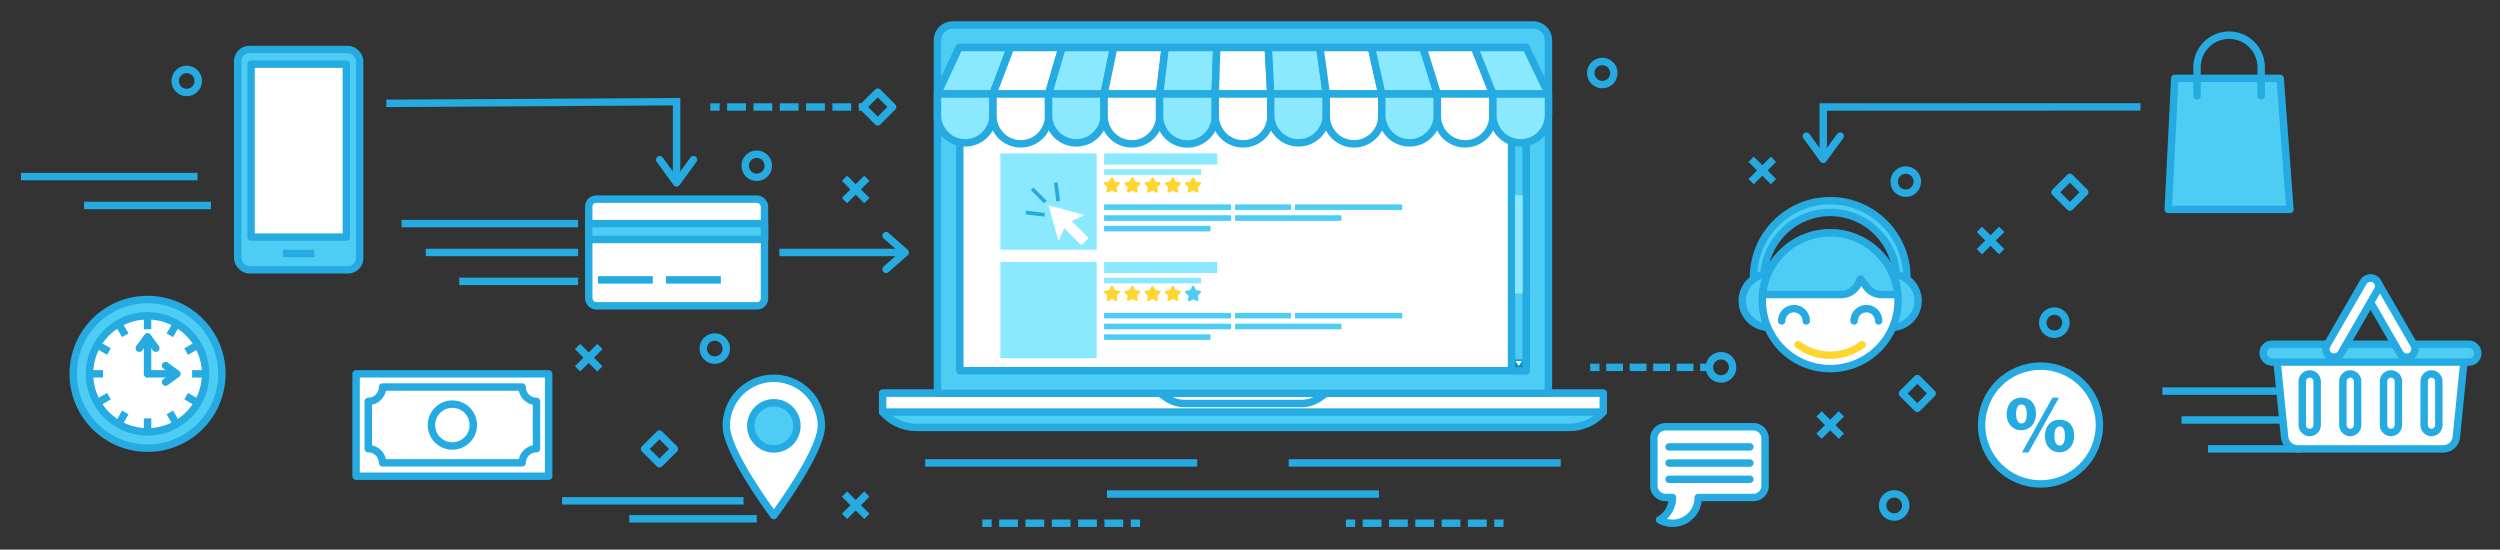 <svg xmlns="http://www.w3.org/2000/svg" viewBox="0 0 672.67 147.88"><rect x="0" y="0" width="672.67" height="147.88" fill="#333333" stroke="none"/><title>search</title><g id="ea387262-6863-4db9-b016-975972a12cca" data-name="Layer 8"><g id="672d124c-c700-43f5-8972-b0337cd46d1a" data-name="&lt;Group&gt;"><g id="ab65835d-d6d8-434b-b3a6-d0cca0e854fc" data-name="&lt;Group&gt;"><g id="315d4bbb-10e9-4bcc-a978-b239af9ae2c7" data-name="&lt;Group&gt;"><path id="d6305b97-0e39-4a2f-bd7d-fa7afc128395" data-name="&lt;Path&gt;" d="M422.27,115H246.61a12.1,12.1,0,0,1-8.84-3.84l-.27-.3v-5.06H431.38v5.06l-.27.3A12.1,12.1,0,0,1,422.27,115Z" style="fill:#4ecdf4;stroke:#25aae1;stroke-linecap:round;stroke-linejoin:round;stroke-width:2px"/><rect id="933f3000-0539-49eb-9ca3-45c41585dad2" data-name="&lt;Path&gt;" x="237.5" y="105.81" width="193.89" height="5.06" style="fill:#fff;stroke:#25aae1;stroke-linecap:round;stroke-linejoin:round;stroke-width:2px"/><path id="72d77e2b-1a66-410e-82b3-55d2870030d1" data-name="&lt;Path&gt;" d="M334.44,108.57h15.42a8.8,8.8,0,0,0,5-1.41l1.94-1.35H312.12l1.94,1.35a8.8,8.8,0,0,0,5,1.41Z" style="fill:#fff;stroke:#25aae1;stroke-linecap:round;stroke-linejoin:round;stroke-width:2px"/><path id="329db9b5-afa8-451c-9937-cf60d9ee1a27" data-name="&lt;Rectangle&gt;" d="M256.34,6.73H412.54a4.09,4.09,0,0,1,4.09,4.09v95a0,0,0,0,1,0,0H252.24a0,0,0,0,1,0,0v-95A4.09,4.09,0,0,1,256.34,6.73Z" style="fill:#4ecdf4;stroke:#25aae1;stroke-linecap:round;stroke-linejoin:round;stroke-width:2px"/><rect id="9faad07c-059e-45fa-8e7a-0e15d35443aa" data-name="&lt;Rectangle&gt;" x="258.25" y="12.8" width="152.38" height="86.94" style="fill:#fff;stroke:#25aae1;stroke-linecap:round;stroke-linejoin:round;stroke-width:2px"/><rect id="7871db7f-0cad-42a4-8df9-cb10b18988a7" data-name="&lt;Rectangle&gt;" x="269.18" y="41.29" width="25.9" height="25.9" style="fill:#8ae9ff"/><rect id="25b79888-f6dc-41b6-bcac-877351fe5bfc" data-name="&lt;Rectangle&gt;" x="269.18" y="70.48" width="25.9" height="25.9" style="fill:#8ae9ff"/><rect id="a9216e5b-1850-47ce-bf78-24a1ff3df3ca" data-name="&lt;Rectangle&gt;" x="297.08" y="41.29" width="30.45" height="3" style="fill:#8ae9ff"/><rect id="52670edb-db12-4d1d-b9ca-c295c12a1608" data-name="&lt;Rectangle&gt;" x="297.08" y="45.55" width="26.07" height="1.5" style="fill:#8ae9ff"/><g id="7f6b349a-f535-4d0e-975f-4a4c649a7d2f" data-name="&lt;Group&gt;"><rect id="f0f6fe0d-41df-4318-9140-be24bda9e976" data-name="&lt;Rectangle&gt;" x="297.08" y="54.99" width="34.14" height="1.5" style="fill:#4ecdf4"/><rect id="a2f4fb57-fa74-48af-86d1-0164d1fdb5cc" data-name="&lt;Rectangle&gt;" x="332.32" y="54.99" width="15.03" height="1.5" style="fill:#4ecdf4"/><rect id="bf7d490a-e0f0-43ad-8532-b4b18af8b32b" data-name="&lt;Rectangle&gt;" x="348.44" y="54.99" width="28.85" height="1.5" style="fill:#4ecdf4"/><rect id="b2d447b4-f5c7-4198-af19-4c382f3e8cc9" data-name="&lt;Rectangle&gt;" x="297.08" y="57.92" width="34.14" height="1.5" style="fill:#4ecdf4"/><rect id="d5b71761-6cd0-4a5e-a2b8-00e2264e1b36" data-name="&lt;Rectangle&gt;" x="332.32" y="57.92" width="28.62" height="1.5" style="fill:#4ecdf4"/><rect id="afec49d7-db0d-4867-a887-67672148ff0f" data-name="&lt;Rectangle&gt;" x="297.08" y="60.76" width="28.62" height="1.5" style="fill:#4ecdf4"/></g><path id="abee6784-fc1e-4bf0-b33c-cf66d8902c43" data-name="&lt;Path&gt;" d="M299.51,47.93l.39.78a.31.31,0,0,0,.26.19L301,49a.34.34,0,0,1,.19.59l-.62.61a.35.35,0,0,0-.1.31l.15.86a.35.35,0,0,1-.51.36l-.77-.4a.31.31,0,0,0-.32,0l-.78.4a.34.34,0,0,1-.5-.36l.15-.86a.35.35,0,0,0-.1-.31l-.63-.61a.35.35,0,0,1,.19-.59l.87-.13a.32.32,0,0,0,.26-.19l.39-.78A.34.34,0,0,1,299.51,47.93Z" style="fill:#ffd52f"/><path id="5ce87dbe-1f50-46ca-bc7c-8bb8c07958c1" data-name="&lt;Path&gt;" d="M305,47.93l.38.78a.32.32,0,0,0,.26.19l.87.13a.35.35,0,0,1,.19.59l-.62.61a.32.32,0,0,0-.1.31l.14.86a.34.34,0,0,1-.5.36l-.77-.4a.31.31,0,0,0-.32,0l-.78.4a.34.34,0,0,1-.5-.36l.15-.86a.35.35,0,0,0-.1-.31l-.63-.61a.35.35,0,0,1,.19-.59l.87-.13a.32.32,0,0,0,.26-.19l.39-.78A.34.34,0,0,1,305,47.93Z" style="fill:#ffd52f"/><path id="82ff4f3d-d709-4367-bfa6-3bf3af7f3d40" data-name="&lt;Path&gt;" d="M310.42,47.93l.39.78a.32.32,0,0,0,.26.19l.87.13a.35.35,0,0,1,.19.59l-.63.61a.35.35,0,0,0-.1.31l.15.86a.34.34,0,0,1-.5.36l-.78-.4a.31.31,0,0,0-.32,0l-.77.4a.34.34,0,0,1-.5-.36l.14-.86a.32.32,0,0,0-.1-.31l-.62-.61a.35.35,0,0,1,.19-.59l.87-.13a.32.32,0,0,0,.26-.19l.38-.78A.34.34,0,0,1,310.42,47.93Z" style="fill:#ffd52f"/><path id="c7db5910-bc27-4dfd-ac5a-ba084745def5" data-name="&lt;Path&gt;" d="M315.88,47.93l.39.78a.32.32,0,0,0,.26.19l.87.13a.35.35,0,0,1,.19.59l-.63.61a.35.35,0,0,0-.1.31l.15.86a.34.34,0,0,1-.5.36l-.78-.4a.31.31,0,0,0-.32,0l-.77.4a.35.35,0,0,1-.51-.36l.15-.86a.35.35,0,0,0-.1-.31l-.62-.61a.34.34,0,0,1,.19-.59l.86-.13a.31.31,0,0,0,.26-.19l.39-.78A.34.34,0,0,1,315.88,47.93Z" style="fill:#ffd52f"/><path id="b523c2ce-a5fb-4ae8-89f9-b6702df16274" data-name="&lt;Path&gt;" d="M321.34,47.93l.39.78a.31.31,0,0,0,.26.19l.86.13a.34.34,0,0,1,.19.59l-.62.61a.35.35,0,0,0-.1.31l.15.86a.35.35,0,0,1-.51.36l-.77-.4a.31.31,0,0,0-.32,0l-.78.4a.34.34,0,0,1-.5-.36l.15-.86a.35.35,0,0,0-.1-.31l-.63-.61a.35.35,0,0,1,.19-.59l.87-.13a.32.32,0,0,0,.26-.19l.39-.78A.34.34,0,0,1,321.34,47.93Z" style="fill:#ffd52f"/><rect id="6eb73a02-73e7-4ed7-be30-f656690d567d" data-name="&lt;Rectangle&gt;" x="297.08" y="70.48" width="30.45" height="3" style="fill:#8ae9ff"/><rect id="355a68eb-26fa-42bb-948e-c50aadf67cec" data-name="&lt;Rectangle&gt;" x="297.08" y="74.74" width="26.07" height="1.5" style="fill:#8ae9ff"/><g id="78603295-5265-46da-93b4-46998f8cf9cb" data-name="&lt;Group&gt;"><rect id="6271f02d-fb8d-4d8f-8fdf-80ad70f98655" data-name="&lt;Rectangle&gt;" x="297.08" y="84.18" width="34.14" height="1.5" style="fill:#4ecdf4"/><rect id="7bd68ade-85b5-4756-9bf7-e5e457cb5c51" data-name="&lt;Rectangle&gt;" x="332.32" y="84.18" width="15.03" height="1.5" style="fill:#4ecdf4"/><rect id="c380b3ea-fdf5-401c-be82-3864f8e910e9" data-name="&lt;Rectangle&gt;" x="348.44" y="84.18" width="28.85" height="1.5" style="fill:#4ecdf4"/><rect id="0bd7e27c-a035-467e-8bc4-2f50926cb276" data-name="&lt;Rectangle&gt;" x="297.08" y="87.1" width="34.14" height="1.5" style="fill:#4ecdf4"/><rect id="09257d36-40ca-4a95-b8b0-e6afd873bb53" data-name="&lt;Rectangle&gt;" x="332.32" y="87.1" width="28.62" height="1.5" style="fill:#4ecdf4"/><rect id="0ac9262b-ca77-404c-933e-c9f51927a869" data-name="&lt;Rectangle&gt;" x="297.08" y="89.95" width="28.62" height="1.5" style="fill:#4ecdf4"/></g><path id="3237092d-2729-4113-87e8-bdf16a32b5ed" data-name="&lt;Path&gt;" d="M299.51,77.11l.39.79a.35.35,0,0,0,.26.19l.86.12a.34.34,0,0,1,.19.59l-.62.62a.34.34,0,0,0-.1.3l.15.86a.35.35,0,0,1-.51.37l-.77-.41a.36.36,0,0,0-.32,0l-.78.41a.35.35,0,0,1-.5-.37l.15-.86a.34.34,0,0,0-.1-.3l-.63-.62a.35.35,0,0,1,.19-.59l.87-.12a.36.36,0,0,0,.26-.19l.39-.79A.35.35,0,0,1,299.51,77.11Z" style="fill:#ffd52f"/><path id="0528fd91-0148-4303-bfe5-e190bdff7658" data-name="&lt;Path&gt;" d="M305,77.11l.38.79a.36.36,0,0,0,.26.19l.87.12a.35.35,0,0,1,.19.59l-.62.62a.31.31,0,0,0-.1.3l.14.86a.34.34,0,0,1-.5.37l-.77-.41a.36.36,0,0,0-.32,0l-.78.41a.35.35,0,0,1-.5-.37l.15-.86a.34.34,0,0,0-.1-.3l-.63-.62a.35.35,0,0,1,.19-.59l.87-.12a.36.36,0,0,0,.26-.19l.39-.79A.35.35,0,0,1,305,77.11Z" style="fill:#ffd52f"/><path id="e434019c-2c4d-4a5c-b609-bf18a885d06d" data-name="&lt;Path&gt;" d="M310.42,77.11l.39.79a.36.36,0,0,0,.26.19l.87.12a.35.35,0,0,1,.19.59l-.63.62a.34.34,0,0,0-.1.3l.15.86a.35.35,0,0,1-.5.37l-.78-.41a.36.36,0,0,0-.32,0l-.77.41a.34.34,0,0,1-.5-.37l.14-.86a.31.31,0,0,0-.1-.3l-.62-.62a.35.35,0,0,1,.19-.59l.87-.12a.36.36,0,0,0,.26-.19l.38-.79A.35.35,0,0,1,310.42,77.11Z" style="fill:#ffd52f"/><path id="b6f05969-000f-4056-9592-5996e580cf4f" data-name="&lt;Path&gt;" d="M315.88,77.11l.39.79a.36.36,0,0,0,.26.19l.87.12a.35.35,0,0,1,.19.59l-.63.62a.34.34,0,0,0-.1.3l.15.86a.35.35,0,0,1-.5.37l-.78-.41a.36.36,0,0,0-.32,0l-.77.41a.35.35,0,0,1-.51-.37l.15-.86a.34.34,0,0,0-.1-.3l-.62-.62a.34.34,0,0,1,.19-.59l.86-.12a.35.35,0,0,0,.26-.19l.39-.79A.35.35,0,0,1,315.88,77.11Z" style="fill:#ffd52f"/><path id="d09511ee-4b61-4ffe-9c8d-023d5805dcc2" data-name="&lt;Path&gt;" d="M321.34,77.11l.39.79a.35.35,0,0,0,.26.19l.86.12a.34.34,0,0,1,.19.59l-.62.62a.34.34,0,0,0-.1.3l.15.86A.35.35,0,0,1,322,81l-.77-.41a.36.36,0,0,0-.32,0l-.78.41a.35.35,0,0,1-.5-.37l.15-.86a.34.34,0,0,0-.1-.3L319,78.8a.35.35,0,0,1,.19-.59l.87-.12a.36.36,0,0,0,.26-.19l.39-.79A.35.35,0,0,1,321.34,77.11Z" style="fill:#4ecdf4"/><g id="f07983ff-6f11-4d7b-a5fe-6df3b6b9b50b" data-name="&lt;Group&gt;"><rect id="81f51a6d-807b-46b3-b204-b7ef5979523c" data-name="&lt;Rectangle&gt;" x="406.7" y="12.8" width="3.93" height="86.94" style="fill:#4ecdf4;stroke:#25aae1;stroke-linecap:round;stroke-linejoin:round;stroke-width:2px"/><rect id="d2682b18-7203-4488-9791-5c65549e3d0c" data-name="&lt;Rectangle&gt;" x="407.63" y="52.53" width="2.07" height="26.43" style="fill:#8ae9ff"/><rect id="958ca262-af32-45aa-9f99-2c4090278277" data-name="&lt;Rectangle&gt;" x="407.6" y="96.73" width="2.1" height="2.1" style="fill:#0097c6"/><polygon id="15d9f0da-7a40-418e-8856-8d46ec7c6afc" data-name="&lt;Path&gt;" points="408.65 98.46 409.54 97.11 408.65 97.11 407.75 97.11 408.65 98.46" style="fill:#fff"/></g><g id="e9495c16-d601-431c-ab36-b01dfa3cf748" data-name="&lt;Group&gt;"><g id="a956c000-1a54-41b8-9565-b30671a074a6" data-name="&lt;Group&gt;"><path id="8c38054e-3564-4217-ac38-8252d9a21693" data-name="&lt;Path&gt;" d="M252.24,25.23v6a7.48,7.48,0,0,0,14.95,0v-6Z" style="fill:#8ae9ff;stroke:#25aae1;stroke-linecap:round;stroke-linejoin:round;stroke-width:2px"/><path id="3cfa6b58-e4aa-4991-aec5-5b55f11465d3" data-name="&lt;Path&gt;" d="M267.19,25.23v6a7.47,7.47,0,0,0,14.94,0v-6Z" style="fill:#fff;stroke:#25aae1;stroke-linecap:round;stroke-linejoin:round;stroke-width:2px"/><path id="fb7200bc-e99a-4025-86bf-1b4ecc3aed3c" data-name="&lt;Path&gt;" d="M282.13,25.23v6a7.48,7.48,0,0,0,14.95,0v-6Z" style="fill:#8ae9ff;stroke:#25aae1;stroke-linecap:round;stroke-linejoin:round;stroke-width:2px"/><path id="02f0a009-3a11-44eb-8ea8-789c3cb7adcf" data-name="&lt;Path&gt;" d="M297.08,25.23v6a7.47,7.47,0,0,0,14.94,0v-6Z" style="fill:#fff;stroke:#25aae1;stroke-linecap:round;stroke-linejoin:round;stroke-width:2px"/><path id="d00caa8c-7401-468a-955d-85aa2ca7e733" data-name="&lt;Path&gt;" d="M312,25.23v6a7.48,7.48,0,0,0,15,0v-6Z" style="fill:#8ae9ff;stroke:#25aae1;stroke-linecap:round;stroke-linejoin:round;stroke-width:2px"/><path id="89e6c3ec-fef8-4f9b-9a67-c74efaf20002" data-name="&lt;Path&gt;" d="M327,25.23v6a7.47,7.47,0,0,0,14.94,0v-6Z" style="fill:#fff;stroke:#25aae1;stroke-linecap:round;stroke-linejoin:round;stroke-width:2px"/><path id="4a162a01-43dc-4201-a8d0-26b16a0c816d" data-name="&lt;Path&gt;" d="M341.91,25.23v6a7.48,7.48,0,0,0,14.95,0v-6Z" style="fill:#8ae9ff;stroke:#25aae1;stroke-linecap:round;stroke-linejoin:round;stroke-width:2px"/><path id="2e794c8c-1096-4eae-8080-180acaaaec16" data-name="&lt;Path&gt;" d="M356.86,25.23v6a7.47,7.47,0,0,0,14.94,0v-6Z" style="fill:#fff;stroke:#25aae1;stroke-linecap:round;stroke-linejoin:round;stroke-width:2px"/><path id="59b69039-cef2-4144-a405-d53e8da460b1" data-name="&lt;Path&gt;" d="M371.8,25.23v6a7.48,7.48,0,0,0,14.95,0v-6Z" style="fill:#8ae9ff;stroke:#25aae1;stroke-linecap:round;stroke-linejoin:round;stroke-width:2px"/><path id="fa534b58-0c8b-4b35-aeaf-d39427e2482b" data-name="&lt;Path&gt;" d="M386.75,25.23v6a7.47,7.47,0,0,0,14.94,0v-6Z" style="fill:#fff;stroke:#25aae1;stroke-linecap:round;stroke-linejoin:round;stroke-width:2px"/><path id="79ae6e0b-557e-4cdb-813e-48d752535065" data-name="&lt;Path&gt;" d="M401.69,25.23v6a7.48,7.48,0,0,0,14.95,0v-6Z" style="fill:#8ae9ff;stroke:#25aae1;stroke-linecap:round;stroke-linejoin:round;stroke-width:2px"/></g><g id="6ad8205d-bdd7-42a8-91cc-ecc2ff579cd3" data-name="&lt;Group&gt;"><polygon id="b9aa8436-bb56-4e4a-aa25-e0fc7ccb1fc4" data-name="&lt;Path&gt;" points="271.9 12.8 258.03 12.8 252.24 25.23 267.19 25.23 271.9 12.8" style="fill:#8ae9ff;stroke:#25aae1;stroke-linecap:round;stroke-linejoin:round;stroke-width:2px"/><polygon id="e33d798e-4a1e-4273-b968-8056ed3dc47c" data-name="&lt;Path&gt;" points="285.78 12.8 271.9 12.8 267.19 25.23 282.13 25.23 285.78 12.8" style="fill:#fff;stroke:#25aae1;stroke-linecap:round;stroke-linejoin:round;stroke-width:2px"/><polygon id="49614105-e582-4707-9f37-e8a4c76c8e21" data-name="&lt;Path&gt;" points="299.65 12.8 285.78 12.8 282.13 25.23 297.08 25.23 299.65 12.8" style="fill:#8ae9ff;stroke:#25aae1;stroke-linecap:round;stroke-linejoin:round;stroke-width:2px"/><polygon id="1a75cadb-48df-4f11-b47b-bbdc420d6527" data-name="&lt;Path&gt;" points="313.52 12.8 299.65 12.8 297.08 25.23 312.02 25.23 313.52 12.8" style="fill:#fff;stroke:#25aae1;stroke-linecap:round;stroke-linejoin:round;stroke-width:2px"/><polygon id="9ae4c23b-1d36-4a7c-a919-d8fd2cbbb60e" data-name="&lt;Path&gt;" points="327.39 12.8 313.52 12.8 312.02 25.23 326.97 25.23 327.39 12.8" style="fill:#8ae9ff;stroke:#25aae1;stroke-linecap:round;stroke-linejoin:round;stroke-width:2px"/><polygon id="08992974-5bc5-4518-a1ca-350303cd75af" data-name="&lt;Path&gt;" points="341.27 12.8 327.39 12.8 326.97 25.23 341.91 25.23 341.27 12.8" style="fill:#fff;stroke:#25aae1;stroke-linecap:round;stroke-linejoin:round;stroke-width:2px"/><polygon id="27649671-44c3-4fe1-b4c0-3bc67bb68be5" data-name="&lt;Path&gt;" points="355.14 12.8 341.27 12.8 341.91 25.23 356.86 25.23 355.14 12.8" style="fill:#8ae9ff;stroke:#25aae1;stroke-linecap:round;stroke-linejoin:round;stroke-width:2px"/><polygon id="1fef8c41-ec03-4845-88a5-17a211ebb273" data-name="&lt;Path&gt;" points="369.01 12.8 355.14 12.8 356.86 25.23 371.8 25.23 369.01 12.8" style="fill:#fff;stroke:#25aae1;stroke-linecap:round;stroke-linejoin:round;stroke-width:2px"/><polygon id="3cd31d67-13cf-4bb4-b88d-8b8f6b3ead1a" data-name="&lt;Path&gt;" points="382.88 12.8 369.01 12.8 371.8 25.23 386.75 25.23 382.88 12.8" style="fill:#8ae9ff;stroke:#25aae1;stroke-linecap:round;stroke-linejoin:round;stroke-width:2px"/><polygon id="5e8b9aa5-76a3-45f9-8193-1a4b73f73d3a" data-name="&lt;Path&gt;" points="396.76 12.8 382.88 12.8 386.75 25.23 401.69 25.23 396.76 12.8" style="fill:#fff;stroke:#25aae1;stroke-linecap:round;stroke-linejoin:round;stroke-width:2px"/><polygon id="846f2fd3-c1fc-4825-af43-8a4f589dcf05" data-name="&lt;Path&gt;" points="410.63 12.8 396.76 12.8 401.69 25.23 416.63 25.23 410.63 12.8" style="fill:#8ae9ff;stroke:#25aae1;stroke-linecap:round;stroke-linejoin:round;stroke-width:2px"/></g></g><g id="2d1d7acb-3d2f-4ca2-828b-6849ee40dd2a" data-name="&lt;Group&gt;"><polygon id="d77809ae-a144-472a-bbb4-f8b2f37b07e7" data-name="&lt;Path&gt;" points="292.9 64.03 288.33 59.46 291.78 57.88 282.14 55.23 284.79 64.86 286.38 61.42 290.94 65.98 292.9 64.03" style="fill:#fff"/><line id="de0cf90c-5452-4872-8dde-ccfd7ea75311" data-name="&lt;Path&gt;" x1="277.72" y1="50.8" x2="281.3" y2="54.39" style="fill:none;stroke:#25aae1;stroke-miterlimit:10"/><line id="4452dbc5-c42a-4734-9bdc-41c8d9b33e98" data-name="&lt;Path&gt;" x1="276.04" y1="57.17" x2="281.07" y2="57.8" style="fill:none;stroke:#25aae1;stroke-miterlimit:10"/><line id="a00de03c-8cc5-4259-aae9-bc8a0f1c8ffd" data-name="&lt;Path&gt;" x1="284.09" y1="49.13" x2="284.71" y2="54.16" style="fill:none;stroke:#25aae1;stroke-miterlimit:10"/></g></g><g id="2a58bce9-86a9-4a9f-a3f0-98a951ddd540" data-name="&lt;Group&gt;"><rect id="095fb253-9a19-4b36-85e2-bfe92acb5615" data-name="&lt;Rectangle&gt;" x="63.96" y="13.32" width="32.81" height="59.28" rx="3.13" ry="3.13" style="fill:#4ecdf4;stroke:#25aae1;stroke-linecap:round;stroke-linejoin:round;stroke-width:2px"/><rect id="c02542ae-f9b5-4698-96c4-fc219bcf0053" data-name="&lt;Rectangle&gt;" x="67.55" y="17.26" width="25.64" height="46.54" style="fill:#fff;stroke:#25aae1;stroke-linecap:round;stroke-linejoin:round;stroke-width:2px"/><line id="abac948d-8ae3-49de-b79a-5894f8cd2c1a" data-name="&lt;Path&gt;" x1="76.15" y1="68.21" x2="84.58" y2="68.21" style="fill:none;stroke:#25aae1;stroke-miterlimit:10;stroke-width:2px"/></g><g id="19cd4a6f-c162-4112-b3d4-08fa920f44e6" data-name="&lt;Group&gt;"><polygon id="1f4d1480-f0dc-4676-98d1-b5a92c6c6df0" data-name="&lt;Path&gt;" points="616.15 56.34 583.41 56.34 585.16 21.09 613.52 21.09 616.15 56.34" style="fill:#4ecdf4;stroke:#25aae1;stroke-linecap:round;stroke-linejoin:round;stroke-width:2px"/><path id="dd77e5a0-ebef-44ad-8603-79db88a80d5f" data-name="&lt;Path&gt;" d="M591.15,25.79V18.1a8.63,8.63,0,0,1,8.63-8.63h0a8.64,8.64,0,0,1,8.63,8.63v7.69" style="fill:none;stroke:#25aae1;stroke-linecap:round;stroke-linejoin:round;stroke-width:2px"/></g><g id="c61c10ff-fe92-4f10-b40b-8dfc394d5b5e" data-name="&lt;Group&gt;"><rect id="e1251dab-738e-49cb-89fe-f0e157c921ed" data-name="&lt;Rectangle&gt;" x="158.41" y="53.58" width="47.29" height="28.71" rx="2" ry="2" style="fill:#fff;stroke:#25aae1;stroke-linecap:round;stroke-linejoin:round;stroke-width:2px"/><rect id="4ec4169f-5137-404c-a1b0-4cb1c0de1105" data-name="&lt;Rectangle&gt;" x="158.41" y="60.17" width="47.29" height="4.27" style="fill:#4ecdf4;stroke:#25aae1;stroke-linecap:round;stroke-linejoin:round;stroke-width:2px"/><line id="8bdbab5d-af92-4655-93b4-9cebe3b4cc5e" data-name="&lt;Path&gt;" x1="160.9" y1="75.31" x2="175.65" y2="75.31" style="fill:#fff;stroke:#25aae1;stroke-miterlimit:10;stroke-width:2px"/><line id="6de4f562-764a-43ea-a6fc-0a6e19377b8e" data-name="&lt;Path&gt;" x1="179.21" y1="75.31" x2="193.96" y2="75.31" style="fill:#fff;stroke:#25aae1;stroke-miterlimit:10;stroke-width:2px"/></g><g id="c2278815-cf2d-44ed-8397-5adbc3e5cea8" data-name="&lt;Group&gt;"><rect id="bf0d87c7-70b7-4da8-b9ad-26e022e97ff8" data-name="&lt;Rectangle&gt;" x="95.81" y="100.59" width="51.82" height="27.55" style="fill:#fff;stroke:#25aae1;stroke-linecap:round;stroke-linejoin:round;stroke-width:2px"/><path id="42b90dec-47c5-4203-88a6-8c0a8196d511" data-name="&lt;Path&gt;" d="M144.35,108v12.73a3.86,3.86,0,0,0-3.86,3.8H102.94a3.85,3.85,0,0,0-3.85-3.8V108a3.85,3.85,0,0,0,3.85-3.86h37.55A3.86,3.86,0,0,0,144.35,108Z" style="fill:#fff;stroke:#25aae1;stroke-linecap:round;stroke-linejoin:round;stroke-width:2px"/><path id="21e098ea-2298-4924-9c8c-d7c3920c7f09" data-name="&lt;Path&gt;" d="M127.35,114.37a5.63,5.63,0,1,1-5.63-5.63A5.63,5.63,0,0,1,127.35,114.37Z" style="fill:#fff;stroke:#25aae1;stroke-linecap:round;stroke-linejoin:round;stroke-width:2px"/></g><g id="13fbd61e-6837-4cc0-8e57-25363523483a" data-name="&lt;Group&gt;"><g id="8d437614-f3cd-49dc-b227-87827b17a8e1" data-name="&lt;Group&gt;"><path id="dd577978-5187-487c-99c6-3e5397f87121" data-name="&lt;Path&gt;" d="M513.08,83.05V74.6A20.64,20.64,0,0,0,492.44,54h0A20.63,20.63,0,0,0,471.81,74.6v8.45h2.78V75a17.85,17.85,0,0,1,17.85-17.84h0A17.85,17.85,0,0,1,510.29,75v8.09Z" style="fill:#4ecdf4;stroke:#25aae1;stroke-linecap:round;stroke-linejoin:round;stroke-width:2px"/></g><path id="e2520ce5-d41d-4a92-a5c5-1cf22f5670ff" data-name="&lt;Path&gt;" d="M509.21,88.07a7.15,7.15,0,0,0,0-14.29Z" style="fill:#4ecdf4;stroke:#25aae1;stroke-linecap:round;stroke-linejoin:round;stroke-width:2px"/><path id="ba9a95a1-b556-42b8-a18b-0d9cc11dc907" data-name="&lt;Path&gt;" d="M475.67,88.07a7.15,7.15,0,0,1,0-14.29Z" style="fill:#4ecdf4;stroke:#25aae1;stroke-linecap:round;stroke-linejoin:round;stroke-width:2px"/><g id="4cf9fb3c-775e-4cb9-bf51-ea7c1e4d6035" data-name="&lt;Group&gt;"><circle id="dbfc887c-a6cf-4b0f-83f0-392c57d6fbac" data-name="&lt;Path&gt;" cx="492.44" cy="80.92" r="18.26" transform="translate(299.69 541.24) rotate(-76.61)" style="fill:#fff;stroke:#25aae1;stroke-linecap:round;stroke-linejoin:round;stroke-width:2px"/><path id="5a1edd90-d467-4dd9-844b-100f5835b421" data-name="&lt;Path&gt;" d="M492.44,62.66a18.27,18.27,0,0,0-18.18,16.59h21.1A5.16,5.16,0,0,0,500,76.34l.62-1.29,1.58,2.12a5.13,5.13,0,0,0,4.13,2.08h4.29A18.27,18.27,0,0,0,492.44,62.66Z" style="fill:#4ecdf4;stroke:#25aae1;stroke-linecap:round;stroke-linejoin:round;stroke-width:2px"/><g id="ceeeded4-681d-479d-98e1-ab37d5c1e488" data-name="&lt;Group&gt;"><path id="cff22751-3819-4f06-abbf-5a207b99ce47" data-name="&lt;Path&gt;" d="M498.88,86.35a3.3,3.3,0,0,1,6.6,0" style="fill:none;stroke:#25aae1;stroke-linecap:round;stroke-linejoin:round;stroke-width:2px"/><path id="a17cec0c-b2ff-42f9-a6fb-cf003c0728f4" data-name="&lt;Path&gt;" d="M479.4,86.35a3.3,3.3,0,0,1,6.6,0" style="fill:none;stroke:#25aae1;stroke-linecap:round;stroke-linejoin:round;stroke-width:2px"/></g><path id="246b4eb5-0611-4c09-9e5f-39f37bb750e3" data-name="&lt;Path&gt;" d="M483.82,92.74a14.54,14.54,0,0,0,17.24,0" style="fill:#fff;stroke:#ffd52f;stroke-linecap:round;stroke-linejoin:round;stroke-width:2px"/></g></g><g id="eddf1a86-9860-4d33-bf05-5a4d6da57575" data-name="&lt;Group&gt;"><g id="7e787c9f-5cbd-42fe-b69c-68fb2fb545f0" data-name="&lt;Group&gt;"><line id="5431a5d8-8fb0-4356-aafd-d9c4fa5e6be3" data-name="&lt;Path&gt;" x1="619.47" y1="105.23" x2="581.82" y2="105.23" style="fill:none;stroke:#25aae1;stroke-miterlimit:10;stroke-width:2px"/><line id="aedfbc5e-6861-4f27-9821-0b63a046ee8d" data-name="&lt;Path&gt;" x1="619.47" y1="113" x2="586.97" y2="113" style="fill:none;stroke:#25aae1;stroke-miterlimit:10;stroke-width:2px"/><line id="a51e4b04-18b9-41dd-adf1-ac8dc70ad055" data-name="&lt;Path&gt;" x1="619.47" y1="120.78" x2="594.11" y2="120.78" style="fill:none;stroke:#25aae1;stroke-miterlimit:10;stroke-width:2px"/></g><g id="580e8f26-d558-4a50-8976-2a16e113ae22" data-name="&lt;Group&gt;"><path id="02c78b1e-dbb7-4dbb-b8de-9bada367c749" data-name="&lt;Path&gt;" d="M657.37,120.78H618.28a3.59,3.59,0,0,1-3.57-3.22l-2.14-21.33a.34.34,0,0,1,.34-.37h49.83a.34.34,0,0,1,.34.37l-2.15,21.33A3.57,3.57,0,0,1,657.37,120.78Z" style="fill:#fff;stroke:#25aae1;stroke-linecap:round;stroke-linejoin:round;stroke-width:2px"/><rect id="0803e85c-af90-468a-a64a-75d8638b029e" data-name="&lt;Rectangle&gt;" x="608.95" y="92.62" width="57.74" height="4.8" rx="2.32" ry="2.32" style="fill:#4ecdf4;stroke:#25aae1;stroke-linecap:round;stroke-linejoin:round;stroke-width:2px"/><g id="c6301950-c0cc-49fe-affd-b43b8505eb83" data-name="&lt;Group&gt;"><path id="9e289ac9-4e5f-461f-8301-2f1958b551e1" data-name="&lt;Path&gt;" d="M619.47,114.37V102.62a2,2,0,0,1,2-2h0a2,2,0,0,1,2,2v11.75a2,2,0,0,1-2,2h0A2,2,0,0,1,619.47,114.37Z" style="fill:#fff;stroke:#25aae1;stroke-linecap:round;stroke-linejoin:round;stroke-width:2px"/><path id="520baaf1-63f4-4ab2-a7b0-d782f5be43aa" data-name="&lt;Path&gt;" d="M630.4,114.37V102.62a2,2,0,0,1,2-2h0a2,2,0,0,1,1.95,2v11.75a2,2,0,0,1-1.95,2h0A2,2,0,0,1,630.4,114.37Z" style="fill:#fff;stroke:#25aae1;stroke-linecap:round;stroke-linejoin:round;stroke-width:2px"/><path id="5d1f3cfd-518b-4779-939b-206ccf0a3f9e" data-name="&lt;Path&gt;" d="M641.33,114.37V102.62a2,2,0,0,1,2-2h0a2,2,0,0,1,2,2v11.75a2,2,0,0,1-2,2h0A2,2,0,0,1,641.33,114.37Z" style="fill:#fff;stroke:#25aae1;stroke-linecap:round;stroke-linejoin:round;stroke-width:2px"/><path id="9cffb1ec-0471-4c3a-9ceb-5db9cd0d2c7a" data-name="&lt;Path&gt;" d="M652.26,114.37V102.62a2,2,0,0,1,2-2h0a2,2,0,0,1,1.95,2v11.75a2,2,0,0,1-1.95,2h0A2,2,0,0,1,652.26,114.37Z" style="fill:#fff;stroke:#25aae1;stroke-linecap:round;stroke-linejoin:round;stroke-width:2px"/></g><g id="13281d8c-8224-498b-abab-7a78e595e3e8" data-name="&lt;Group&gt;"><rect id="b3d51abd-7dd3-4868-b432-216fbb06146e" data-name="&lt;Rectangle&gt;" x="630.76" y="83.26" width="23.94" height="4.4" rx="2.16" ry="2.16" transform="translate(395.38 -513.89) rotate(60)" style="fill:#fff;stroke:#25aae1;stroke-linecap:round;stroke-linejoin:round;stroke-width:2px"/><rect id="33f3d6cd-5bf6-4786-8070-ddab71352b14" data-name="&lt;Rectangle&gt;" x="620.94" y="83.26" width="23.94" height="4.4" rx="2.16" ry="2.16" transform="translate(1023.38 -419.92) rotate(120)" style="fill:#fff;stroke:#25aae1;stroke-linecap:round;stroke-linejoin:round;stroke-width:2px"/></g></g></g><g id="85839874-8dad-4e59-9255-83522846f387" data-name="&lt;Group&gt;"><circle id="4a785f31-fdbd-45a4-be73-baf7f7a05a5b" data-name="&lt;Path&gt;" cx="549.04" cy="114.36" r="15.85" style="fill:#fff;stroke:#25aae1;stroke-linecap:round;stroke-linejoin:round;stroke-width:2px"/><g id="132aaa81-a8ff-498d-890b-1a0935b12b0d" data-name="&lt;Group&gt;"><path id="6c69b393-a6ca-4061-88b4-641d69fcf660" data-name="&lt;Compound Path&gt;" d="M547.82,111.23c0,3-1.89,4.54-4,4.54s-3.89-1.62-3.89-4.3,1.56-4.48,4-4.48S547.82,108.79,547.82,111.23Zm-5.36.15c0,1.49.51,2.57,1.48,2.57s1.4-1,1.4-2.57c0-1.45-.39-2.57-1.43-2.57S542.46,110,542.46,111.38Zm1.59,10.36L552.23,107H554l-8.21,14.75Zm14.05-4.59c0,3-1.89,4.55-4,4.55s-3.86-1.63-3.88-4.31,1.56-4.47,4-4.47S558.1,114.72,558.1,117.15Zm-5.34.16c0,1.49.48,2.56,1.45,2.56s1.4-1,1.4-2.56-.37-2.57-1.4-2.57S552.76,115.88,552.76,117.31Z" style="fill:#25aae1"/></g></g><g id="c6f9ff40-efb5-4930-b0f4-79de0d8388e5" data-name="&lt;Group&gt;"><circle id="acb72409-8111-4bf5-a091-6849fbb2c217" data-name="&lt;Path&gt;" cx="39.7" cy="100.59" r="20" style="fill:#4ecdf4;stroke:#25aae1;stroke-linecap:round;stroke-linejoin:round;stroke-width:2px"/><circle id="a697a738-ccfa-4773-ad08-3293358b3afe" data-name="&lt;Path&gt;" cx="39.7" cy="100.59" r="15.62" style="fill:#fff;stroke:#25aae1;stroke-linecap:round;stroke-linejoin:round;stroke-width:2px"/><g id="c78f500b-bd7c-4a6f-94ec-f2d1b6ae68bd" data-name="&lt;Group&gt;"><line id="236aa5e0-bd25-4c7b-8a56-e6c52e3dfb81" data-name="&lt;Path&gt;" x1="39.7" y1="84.97" x2="39.7" y2="88.6" style="fill:none;stroke:#25aae1;stroke-miterlimit:10;stroke-width:2px"/><line id="9e2a647b-1d8e-4fdf-b3e6-b8074ba8176e" data-name="&lt;Path&gt;" x1="31.89" y1="87.06" x2="33.71" y2="90.21" style="fill:none;stroke:#25aae1;stroke-miterlimit:10;stroke-width:2px"/><line id="fcff727f-7d79-4ed8-a474-ee4e79b6a2fc" data-name="&lt;Path&gt;" x1="26.17" y1="92.78" x2="29.32" y2="94.6" style="fill:none;stroke:#25aae1;stroke-miterlimit:10;stroke-width:2px"/><line id="82e08459-498f-4ef3-8463-d5b65186a216" data-name="&lt;Path&gt;" x1="24.08" y1="100.59" x2="27.71" y2="100.59" style="fill:none;stroke:#25aae1;stroke-miterlimit:10;stroke-width:2px"/><line id="3c5d3f4f-33c7-42c9-b47e-b6dea904596e" data-name="&lt;Path&gt;" x1="26.17" y1="108.4" x2="29.32" y2="106.59" style="fill:none;stroke:#25aae1;stroke-miterlimit:10;stroke-width:2px"/><line id="aa539f47-f585-4ffa-b844-a7aff7eceb63" data-name="&lt;Path&gt;" x1="31.89" y1="114.12" x2="33.71" y2="110.98" style="fill:none;stroke:#25aae1;stroke-miterlimit:10;stroke-width:2px"/><line id="ec5fd065-aa29-4924-a77b-e7f1a43dd225" data-name="&lt;Path&gt;" x1="39.7" y1="116.22" x2="39.7" y2="112.58" style="fill:none;stroke:#25aae1;stroke-miterlimit:10;stroke-width:2px"/><line id="1713a555-7927-4313-adc5-a1b1ae6177b8" data-name="&lt;Path&gt;" x1="47.52" y1="114.12" x2="45.7" y2="110.98" style="fill:none;stroke:#25aae1;stroke-miterlimit:10;stroke-width:2px"/><line id="24fae445-b39d-444b-b80c-31f8a2b6e8da" data-name="&lt;Path&gt;" x1="53.24" y1="108.4" x2="50.09" y2="106.59" style="fill:none;stroke:#25aae1;stroke-miterlimit:10;stroke-width:2px"/><line id="74fad0e4-550e-4a5c-976f-35a27351ed96" data-name="&lt;Path&gt;" x1="55.33" y1="100.59" x2="51.7" y2="100.59" style="fill:none;stroke:#25aae1;stroke-miterlimit:10;stroke-width:2px"/><line id="67738eec-6268-446c-a1c7-f0e51a0210df" data-name="&lt;Path&gt;" x1="53.24" y1="92.78" x2="50.09" y2="94.6" style="fill:none;stroke:#25aae1;stroke-miterlimit:10;stroke-width:2px"/><line id="af2f820f-55fe-42bd-b3b9-2e767b0633b0" data-name="&lt;Path&gt;" x1="47.52" y1="87.06" x2="45.7" y2="90.21" style="fill:none;stroke:#25aae1;stroke-miterlimit:10;stroke-width:2px"/></g><g id="1c7b6dc8-3483-4a08-8833-62fffd192a23" data-name="&lt;Group&gt;"><line id="b7db5da5-cf28-44e6-a8d5-1aa512d92ca1" data-name="&lt;Path&gt;" x1="39.7" y1="100.59" x2="39.7" y2="90.91" style="fill:none;stroke:#25aae1;stroke-linecap:round;stroke-linejoin:round;stroke-width:2px"/><polyline id="e8684699-b3d6-4647-aeff-795d04101286" data-name="&lt;Path&gt;" points="41.93 93.69 39.7 90.62 37.48 93.69" style="fill:none;stroke:#25aae1;stroke-linecap:round;stroke-linejoin:round;stroke-width:2px"/></g><g id="cdd3a7b6-6a99-4314-8869-eab50b09ea78" data-name="&lt;Group&gt;"><line id="a5076c12-972c-4227-b504-8bafee72cf2a" data-name="&lt;Path&gt;" x1="39.7" y1="100.59" x2="47.29" y2="100.59" style="fill:none;stroke:#25aae1;stroke-linecap:round;stroke-linejoin:round;stroke-width:2px"/><polyline id="6c0479de-cd57-46b6-b67b-f57cc947e328" data-name="&lt;Path&gt;" points="44.54 98.36 47.61 100.59 44.54 102.82" style="fill:none;stroke:#25aae1;stroke-linecap:round;stroke-linejoin:round;stroke-width:2px"/></g></g><g id="12b4dfe5-1f72-4ed5-83f1-7cad1b089451" data-name="&lt;Group&gt;"><path id="827aa14b-0944-44fe-a229-5505e3d242ac" data-name="&lt;Path&gt;" d="M221,114.58c0,7.06-12.79,24.13-12.79,24.13s-12.79-17.07-12.79-24.13a12.79,12.79,0,0,1,25.58,0Z" style="fill:#fff;stroke:#25aae1;stroke-linecap:round;stroke-linejoin:round;stroke-width:2px"/><circle id="21999ec5-d97c-4471-9712-afab9d3eaf70" data-name="&lt;Path&gt;" cx="208.22" cy="114.58" r="6.21" style="fill:#4ecdf4;stroke:#25aae1;stroke-linecap:round;stroke-linejoin:round;stroke-width:2px"/></g><g id="6431a1eb-1d76-4545-8bc0-a0001447275b" data-name="&lt;Group&gt;"><path id="0b496890-eda1-4eb7-93f6-bcf2dca0847f" data-name="&lt;Path&gt;" d="M471.82,114.83H448.1A3.15,3.15,0,0,0,445,118v12.71a3.15,3.15,0,0,0,3.15,3.15H450a6.92,6.92,0,0,1-3.46,6,6.92,6.92,0,0,0,10.4-6h14.84a3.15,3.15,0,0,0,3.15-3.15V118A3.15,3.15,0,0,0,471.82,114.83Z" style="fill:#fff;stroke:#25aae1;stroke-linecap:round;stroke-linejoin:round;stroke-width:2px"/><line id="a30699e7-f012-412b-80aa-a1ef38f8fe62" data-name="&lt;Path&gt;" x1="449.09" y1="120.25" x2="470.83" y2="120.25" style="fill:none;stroke:#25aae1;stroke-linecap:round;stroke-linejoin:round;stroke-width:2px"/><line id="7e4aaf8b-5d2d-4b7c-bc80-dd7bd5922416" data-name="&lt;Path&gt;" x1="449.09" y1="124.6" x2="470.83" y2="124.6" style="fill:none;stroke:#25aae1;stroke-linecap:round;stroke-linejoin:round;stroke-width:2px"/><line id="2cf9b180-4cfb-4580-93db-a3d28914959d" data-name="&lt;Path&gt;" x1="449.09" y1="128.96" x2="470.83" y2="128.96" style="fill:none;stroke:#25aae1;stroke-linecap:round;stroke-linejoin:round;stroke-width:2px"/></g><g id="e81da342-5e90-4017-aef5-3a5aefba3864" data-name="&lt;Group&gt;"><line id="eefa6d99-e33e-4063-aad1-dbfc2e969e78" data-name="&lt;Path&gt;" x1="155.56" y1="60.16" x2="108.06" y2="60.16" style="fill:none;stroke:#25aae1;stroke-miterlimit:10;stroke-width:2px"/><line id="f494cff1-9daa-4a72-90e5-0ae6c97c9034" data-name="&lt;Path&gt;" x1="155.56" y1="67.93" x2="114.56" y2="67.93" style="fill:none;stroke:#25aae1;stroke-miterlimit:10;stroke-width:2px"/><line id="f3c1733c-3ae5-427a-8c7b-36d619bf11cb" data-name="&lt;Path&gt;" x1="155.56" y1="75.71" x2="123.56" y2="75.71" style="fill:none;stroke:#25aae1;stroke-miterlimit:10;stroke-width:2px"/></g><g id="f12deb78-d2f5-4371-a1df-4d7114ef4270" data-name="&lt;Group&gt;"><line id="dd35a2ba-fc8e-4873-857d-2f0f97128b67" data-name="&lt;Path&gt;" x1="53.14" y1="47.51" x2="5.64" y2="47.51" style="fill:none;stroke:#25aae1;stroke-miterlimit:10;stroke-width:2px"/><line id="006ef40d-1760-4b23-a73e-7af2dd0d5149" data-name="&lt;Path&gt;" x1="56.77" y1="55.28" x2="22.64" y2="55.28" style="fill:none;stroke:#25aae1;stroke-miterlimit:10;stroke-width:2px"/></g><g id="dc253731-73fe-4515-a6be-093885d79488" data-name="&lt;Group&gt;"><polyline id="f3b0a3ff-f837-4ab4-a114-ab5ed3619260" data-name="&lt;Path&gt;" points="103.94 27.81 182.05 27.36 182.05 48.46" style="fill:none;stroke:#25aae1;stroke-miterlimit:10;stroke-width:2px"/><polyline id="22edfdaa-4cdf-4e30-80b0-e343b25232b6" data-name="&lt;Path&gt;" points="177.51 42.96 182.05 49.2 186.59 42.96" style="fill:none;stroke:#25aae1;stroke-linecap:round;stroke-linejoin:round;stroke-width:2px"/></g><g id="a9a4eff9-3fff-4159-b736-67eb877523f5" data-name="&lt;Group&gt;"><line id="163f32c9-5016-423c-b2e9-6a9e1bcab295" data-name="&lt;Path&gt;" x1="209.71" y1="67.93" x2="243.56" y2="67.93" style="fill:none;stroke:#25aae1;stroke-miterlimit:10;stroke-width:2px"/><polyline id="9ecb8f18-92a2-4794-93ef-1d36bedbfbc7" data-name="&lt;Path&gt;" points="238.42 72.47 243.56 67.93 238.42 63.4" style="fill:none;stroke:#25aae1;stroke-linecap:round;stroke-linejoin:round;stroke-width:2px"/></g><g id="e33d5803-8490-46b4-a355-f2beb2775284" data-name="&lt;Group&gt;"><polyline id="d5355c28-a828-475b-81f6-d7fbfbac5dbc" data-name="&lt;Path&gt;" points="490.58 41.33 490.58 28.79 575.94 28.76" style="fill:none;stroke:#25aae1;stroke-miterlimit:10;stroke-width:2px"/></g><g id="cc217c7e-bb77-4b4c-9ad3-8f495ddac850" data-name="&lt;Group&gt;"><line id="06a46e30-9ba9-4d65-9e36-d13c12cf2ddb" data-name="&lt;Path&gt;" x1="155.4" y1="93.24" x2="161.41" y2="99.25" style="fill:none;stroke:#25aae1;stroke-miterlimit:10;stroke-width:2px"/><line id="ea2cf4c4-1b98-4390-86e8-50a11c325623" data-name="&lt;Path&gt;" x1="161.41" y1="93.24" x2="155.4" y2="99.25" style="fill:none;stroke:#25aae1;stroke-miterlimit:10;stroke-width:2px"/></g><g id="6efd0264-9c31-45c5-9344-fad1d5af94eb" data-name="&lt;Group&gt;"><line id="d1ac2cbb-796a-479d-a739-fa1263482959" data-name="&lt;Path&gt;" x1="227.23" y1="47.96" x2="233.24" y2="53.97" style="fill:none;stroke:#25aae1;stroke-miterlimit:10;stroke-width:2px"/><line id="564c07e6-3cac-4624-8d15-f043da303323" data-name="&lt;Path&gt;" x1="233.24" y1="47.96" x2="227.23" y2="53.97" style="fill:none;stroke:#25aae1;stroke-miterlimit:10;stroke-width:2px"/></g><g id="64c53a7b-ef5a-4a74-b058-aae483ba8f48" data-name="&lt;Group&gt;"><line id="84d2420e-7d54-441f-969b-5dd8803f2626" data-name="&lt;Path&gt;" x1="227.23" y1="132.93" x2="233.24" y2="138.94" style="fill:none;stroke:#25aae1;stroke-miterlimit:10;stroke-width:2px"/><line id="81e6cdc2-cb73-488a-8e9e-34fdabc21d5d" data-name="&lt;Path&gt;" x1="233.24" y1="132.93" x2="227.23" y2="138.94" style="fill:none;stroke:#25aae1;stroke-miterlimit:10;stroke-width:2px"/></g><g id="cd1468dd-3479-4891-975d-a4f70d3981a9" data-name="&lt;Group&gt;"><line id="9c71ead8-972e-4621-82c3-15206359f168" data-name="&lt;Path&gt;" x1="489.44" y1="111.36" x2="495.45" y2="117.37" style="fill:none;stroke:#25aae1;stroke-miterlimit:10;stroke-width:2px"/><line id="ac3ec24f-2f35-4a5c-bf40-0ce5a4b1fe0b" data-name="&lt;Path&gt;" x1="495.45" y1="111.36" x2="489.44" y2="117.37" style="fill:none;stroke:#25aae1;stroke-miterlimit:10;stroke-width:2px"/></g><circle id="d0305593-d531-468a-9b49-05a46d187774" data-name="&lt;Path&gt;" cx="192.32" cy="93.79" r="3.11" style="fill:none;stroke:#25aae1;stroke-miterlimit:10;stroke-width:2px"/><circle id="61b273f0-8202-411c-be13-626a0fd6a737" data-name="&lt;Path&gt;" cx="203.62" cy="44.6" r="3.11" style="fill:none;stroke:#25aae1;stroke-miterlimit:10;stroke-width:2px"/><circle id="37d7b2c9-3323-450b-a446-c720eec42460" data-name="&lt;Path&gt;" cx="50.24" cy="21.78" r="3.11" style="fill:none;stroke:#25aae1;stroke-miterlimit:10;stroke-width:2px"/><rect id="ce8d0492-bb72-4454-b944-d1bdf919bcf3" data-name="&lt;Rectangle&gt;" x="233.34" y="25.96" width="5.66" height="5.66" transform="translate(89.53 -158.57) rotate(45)" style="fill:none;stroke:#25aae1;stroke-linecap:round;stroke-linejoin:round;stroke-width:2px"/><rect id="aa36dcd3-2916-4831-9339-f67b366c1214" data-name="&lt;Rectangle&gt;" x="174.61" y="117.96" width="5.66" height="5.66" transform="translate(137.38 -90.09) rotate(45)" style="fill:none;stroke:#25aae1;stroke-linecap:round;stroke-linejoin:round;stroke-width:2px"/><g id="cc3f6fb5-e7c6-4c4a-baa1-4ed7b9a8435e" data-name="&lt;Group&gt;"><line id="b0b2cda0-5758-49d3-9421-8db93b74e5e3" data-name="&lt;Path&gt;" x1="471.17" y1="42.86" x2="477.19" y2="48.87" style="fill:none;stroke:#25aae1;stroke-miterlimit:10;stroke-width:2px"/><line id="77ecb6c2-df38-446a-b0bf-2b2a09950711" data-name="&lt;Path&gt;" x1="477.19" y1="42.86" x2="471.17" y2="48.87" style="fill:none;stroke:#25aae1;stroke-miterlimit:10;stroke-width:2px"/></g><g id="fa8e5712-9872-4ea2-b749-c977fd2fcb54" data-name="&lt;Group&gt;"><line id="4cc16e3c-805f-4cc5-b8fa-bfd4ac2f1eaa" data-name="&lt;Path&gt;" x1="532.58" y1="61.71" x2="538.59" y2="67.72" style="fill:none;stroke:#25aae1;stroke-miterlimit:10;stroke-width:2px"/><line id="128058d3-21c0-4e78-9b04-7adfae01fd04" data-name="&lt;Path&gt;" x1="538.59" y1="61.71" x2="532.58" y2="67.72" style="fill:none;stroke:#25aae1;stroke-miterlimit:10;stroke-width:2px"/></g><path id="20920ab9-8147-45a0-b6f0-b39cc3278ff0" data-name="&lt;Path&gt;" d="M515.89,48.87a3.11,3.11,0,1,1-3.11-3.11A3.11,3.11,0,0,1,515.89,48.87Z" style="fill:none;stroke:#25aae1;stroke-miterlimit:10;stroke-width:2px"/><path id="b80092c7-868f-4339-a3f8-4098e5d573e6" data-name="&lt;Path&gt;" d="M466.19,98.84a3.12,3.12,0,1,1-3.12-3.12A3.12,3.12,0,0,1,466.19,98.84Z" style="fill:none;stroke:#25aae1;stroke-miterlimit:10;stroke-width:2px"/><path id="f2dbfc05-ee4c-4380-856b-07bb20858e9b" data-name="&lt;Path&gt;" d="M512.78,136a3.11,3.11,0,1,1-3.11-3.11A3.11,3.11,0,0,1,512.78,136Z" style="fill:none;stroke:#25aae1;stroke-miterlimit:10;stroke-width:2px"/><path id="d4b48ff4-b726-4850-865f-1024c421c2e4" data-name="&lt;Path&gt;" d="M555.87,86.82a3.11,3.11,0,1,1-3.11-3.11A3.12,3.12,0,0,1,555.87,86.82Z" style="fill:none;stroke:#25aae1;stroke-miterlimit:10;stroke-width:2px"/><circle id="7e0e8755-ff76-4e4f-a408-f6f52bc53971" data-name="&lt;Path&gt;" cx="431.13" cy="19.65" r="3.11" style="fill:none;stroke:#25aae1;stroke-miterlimit:10;stroke-width:2px"/><rect id="7e13e81e-2345-479d-8145-984d8a5bb849" data-name="&lt;Rectangle&gt;" x="554.12" y="48.89" width="5.66" height="5.66" transform="translate(199.69 -378.67) rotate(45)" style="fill:none;stroke:#25aae1;stroke-linecap:round;stroke-linejoin:round;stroke-width:2px"/><rect id="26d0235c-77f1-45ce-be21-dd1889e90bab" data-name="&lt;Rectangle&gt;" x="513.06" y="103.04" width="5.66" height="5.66" transform="translate(225.96 -333.78) rotate(45)" style="fill:none;stroke:#25aae1;stroke-linecap:round;stroke-linejoin:round;stroke-width:2px"/><line id="36f3e429-d8c9-463c-b78c-0938fb6d8ce4" data-name="&lt;Path&gt;" x1="248.94" y1="124.56" x2="322.13" y2="124.56" style="fill:none;stroke:#25aae1;stroke-miterlimit:10;stroke-width:2px"/><line id="4a62baf8-a6e0-4203-9fe8-27fa9a7fd2f7" data-name="&lt;Path&gt;" x1="297.85" y1="132.93" x2="371.03" y2="132.93" style="fill:none;stroke:#25aae1;stroke-miterlimit:10;stroke-width:2px"/><line id="e1443f9d-b81e-44e3-afa3-13a5b8709c3e" data-name="&lt;Path&gt;" x1="346.75" y1="124.56" x2="419.94" y2="124.56" style="fill:none;stroke:#25aae1;stroke-miterlimit:10;stroke-width:2px"/><line id="4be5ef10-f68b-4f68-bbf2-35704a307103" data-name="&lt;Path&gt;" x1="203.62" y1="139.59" x2="169.31" y2="139.59" style="fill:none;stroke:#25aae1;stroke-miterlimit:10;stroke-width:2px"/><line id="faf543e4-17a2-406b-9a06-0eadb1cd8c04" data-name="&lt;Path&gt;" x1="200.07" y1="134.76" x2="151.24" y2="134.76" style="fill:none;stroke:#25aae1;stroke-miterlimit:10;stroke-width:2px"/><g id="6c1aaeeb-ab44-47cd-bff6-ee6d51fbef7a" data-name="&lt;Group&gt;"><g id="1cf734ee-27c5-4918-b3b1-86379c22be6c" data-name="&lt;Group&gt;"><line id="c593b141-3326-4947-bbc9-fa19e97154ef" data-name="&lt;Path&gt;" x1="191.13" y1="28.79" x2="193.63" y2="28.79" style="fill:none;stroke:#25aae1;stroke-miterlimit:10;stroke-width:2px"/><line id="74975184-8828-413b-a1dc-9bc8adb04f35" data-name="&lt;Path&gt;" x1="195.65" y1="28.79" x2="230.05" y2="28.79" style="fill:none;stroke:#25aae1;stroke-miterlimit:10;stroke-width:2px;stroke-dasharray:5.058,2.023"/><line id="64bf71a0-cd82-417d-b295-837381e6cdb6" data-name="&lt;Path&gt;" x1="231.06" y1="28.79" x2="233.56" y2="28.79" style="fill:none;stroke:#25aae1;stroke-miterlimit:10;stroke-width:2px"/></g></g><g id="5e973329-9abf-4119-bcce-c5423ec9e0ce" data-name="&lt;Group&gt;"><g id="922b8fde-8528-4a7e-9870-76c69bc60c9e" data-name="&lt;Group&gt;"><line id="4a551152-0e9f-46b0-8a68-17b4e627891e" data-name="&lt;Path&gt;" x1="427.87" y1="98.84" x2="430.37" y2="98.84" style="fill:none;stroke:#25aae1;stroke-miterlimit:10;stroke-width:2px"/><line id="8067e42c-a484-41bc-a932-2edab94de081" data-name="&lt;Path&gt;" x1="432.18" y1="98.84" x2="456.56" y2="98.84" style="fill:none;stroke:#25aae1;stroke-miterlimit:10;stroke-width:2px;stroke-dasharray:4.515,1.806"/><line id="1095356d-c50a-4701-82ac-729584635945" data-name="&lt;Path&gt;" x1="457.46" y1="98.84" x2="459.96" y2="98.84" style="fill:none;stroke:#25aae1;stroke-miterlimit:10;stroke-width:2px"/></g></g><g id="a40f85ac-bce3-4566-9de0-5fa975e74f45" data-name="&lt;Group&gt;"><g id="ffc85908-1492-4076-9e11-fb534fa0de6a" data-name="&lt;Group&gt;"><line id="dc2b088b-8d9f-476d-87a5-f9bd943c69ba" data-name="&lt;Path&gt;" x1="264.32" y1="140.78" x2="266.82" y2="140.78" style="fill:none;stroke:#25aae1;stroke-miterlimit:10;stroke-width:2px"/><line id="1f0d1244-eb78-47b7-a9a5-fff56b1e144c" data-name="&lt;Path&gt;" x1="268.84" y1="140.78" x2="303.24" y2="140.78" style="fill:none;stroke:#25aae1;stroke-miterlimit:10;stroke-width:2px;stroke-dasharray:5.058,2.023"/><line id="d61bf922-f93f-4547-8d62-a83cd804d0e0" data-name="&lt;Path&gt;" x1="304.25" y1="140.78" x2="306.75" y2="140.78" style="fill:none;stroke:#25aae1;stroke-miterlimit:10;stroke-width:2px"/></g></g><g id="747f1c08-6b5c-4dd1-a100-2e544f104446" data-name="&lt;Group&gt;"><g id="684c8e55-af18-45ab-8b5a-8308ba9abe58" data-name="&lt;Group&gt;"><line id="f8a8a0a7-210c-48bf-9dbf-22ff8fcb9f04" data-name="&lt;Path&gt;" x1="362.13" y1="140.78" x2="364.63" y2="140.78" style="fill:none;stroke:#25aae1;stroke-miterlimit:10;stroke-width:2px"/><line id="b79de860-17f9-427a-96de-6b9094128501" data-name="&lt;Path&gt;" x1="366.65" y1="140.78" x2="401.05" y2="140.78" style="fill:none;stroke:#25aae1;stroke-miterlimit:10;stroke-width:2px;stroke-dasharray:5.058,2.023"/><line id="42289aa1-2367-4cb7-a6f2-fc0747992f7a" data-name="&lt;Path&gt;" x1="402.06" y1="140.78" x2="404.56" y2="140.78" style="fill:none;stroke:#25aae1;stroke-miterlimit:10;stroke-width:2px"/></g></g></g></g><polyline id="fc261ffd-175a-4ccf-a50d-3bce71fcfa29" data-name="&lt;Path&gt;" points="486.04 36.62 490.58 42.86 495.12 36.62" style="fill:none;stroke:#25aae1;stroke-linecap:round;stroke-linejoin:round;stroke-width:2px"/></g></svg>